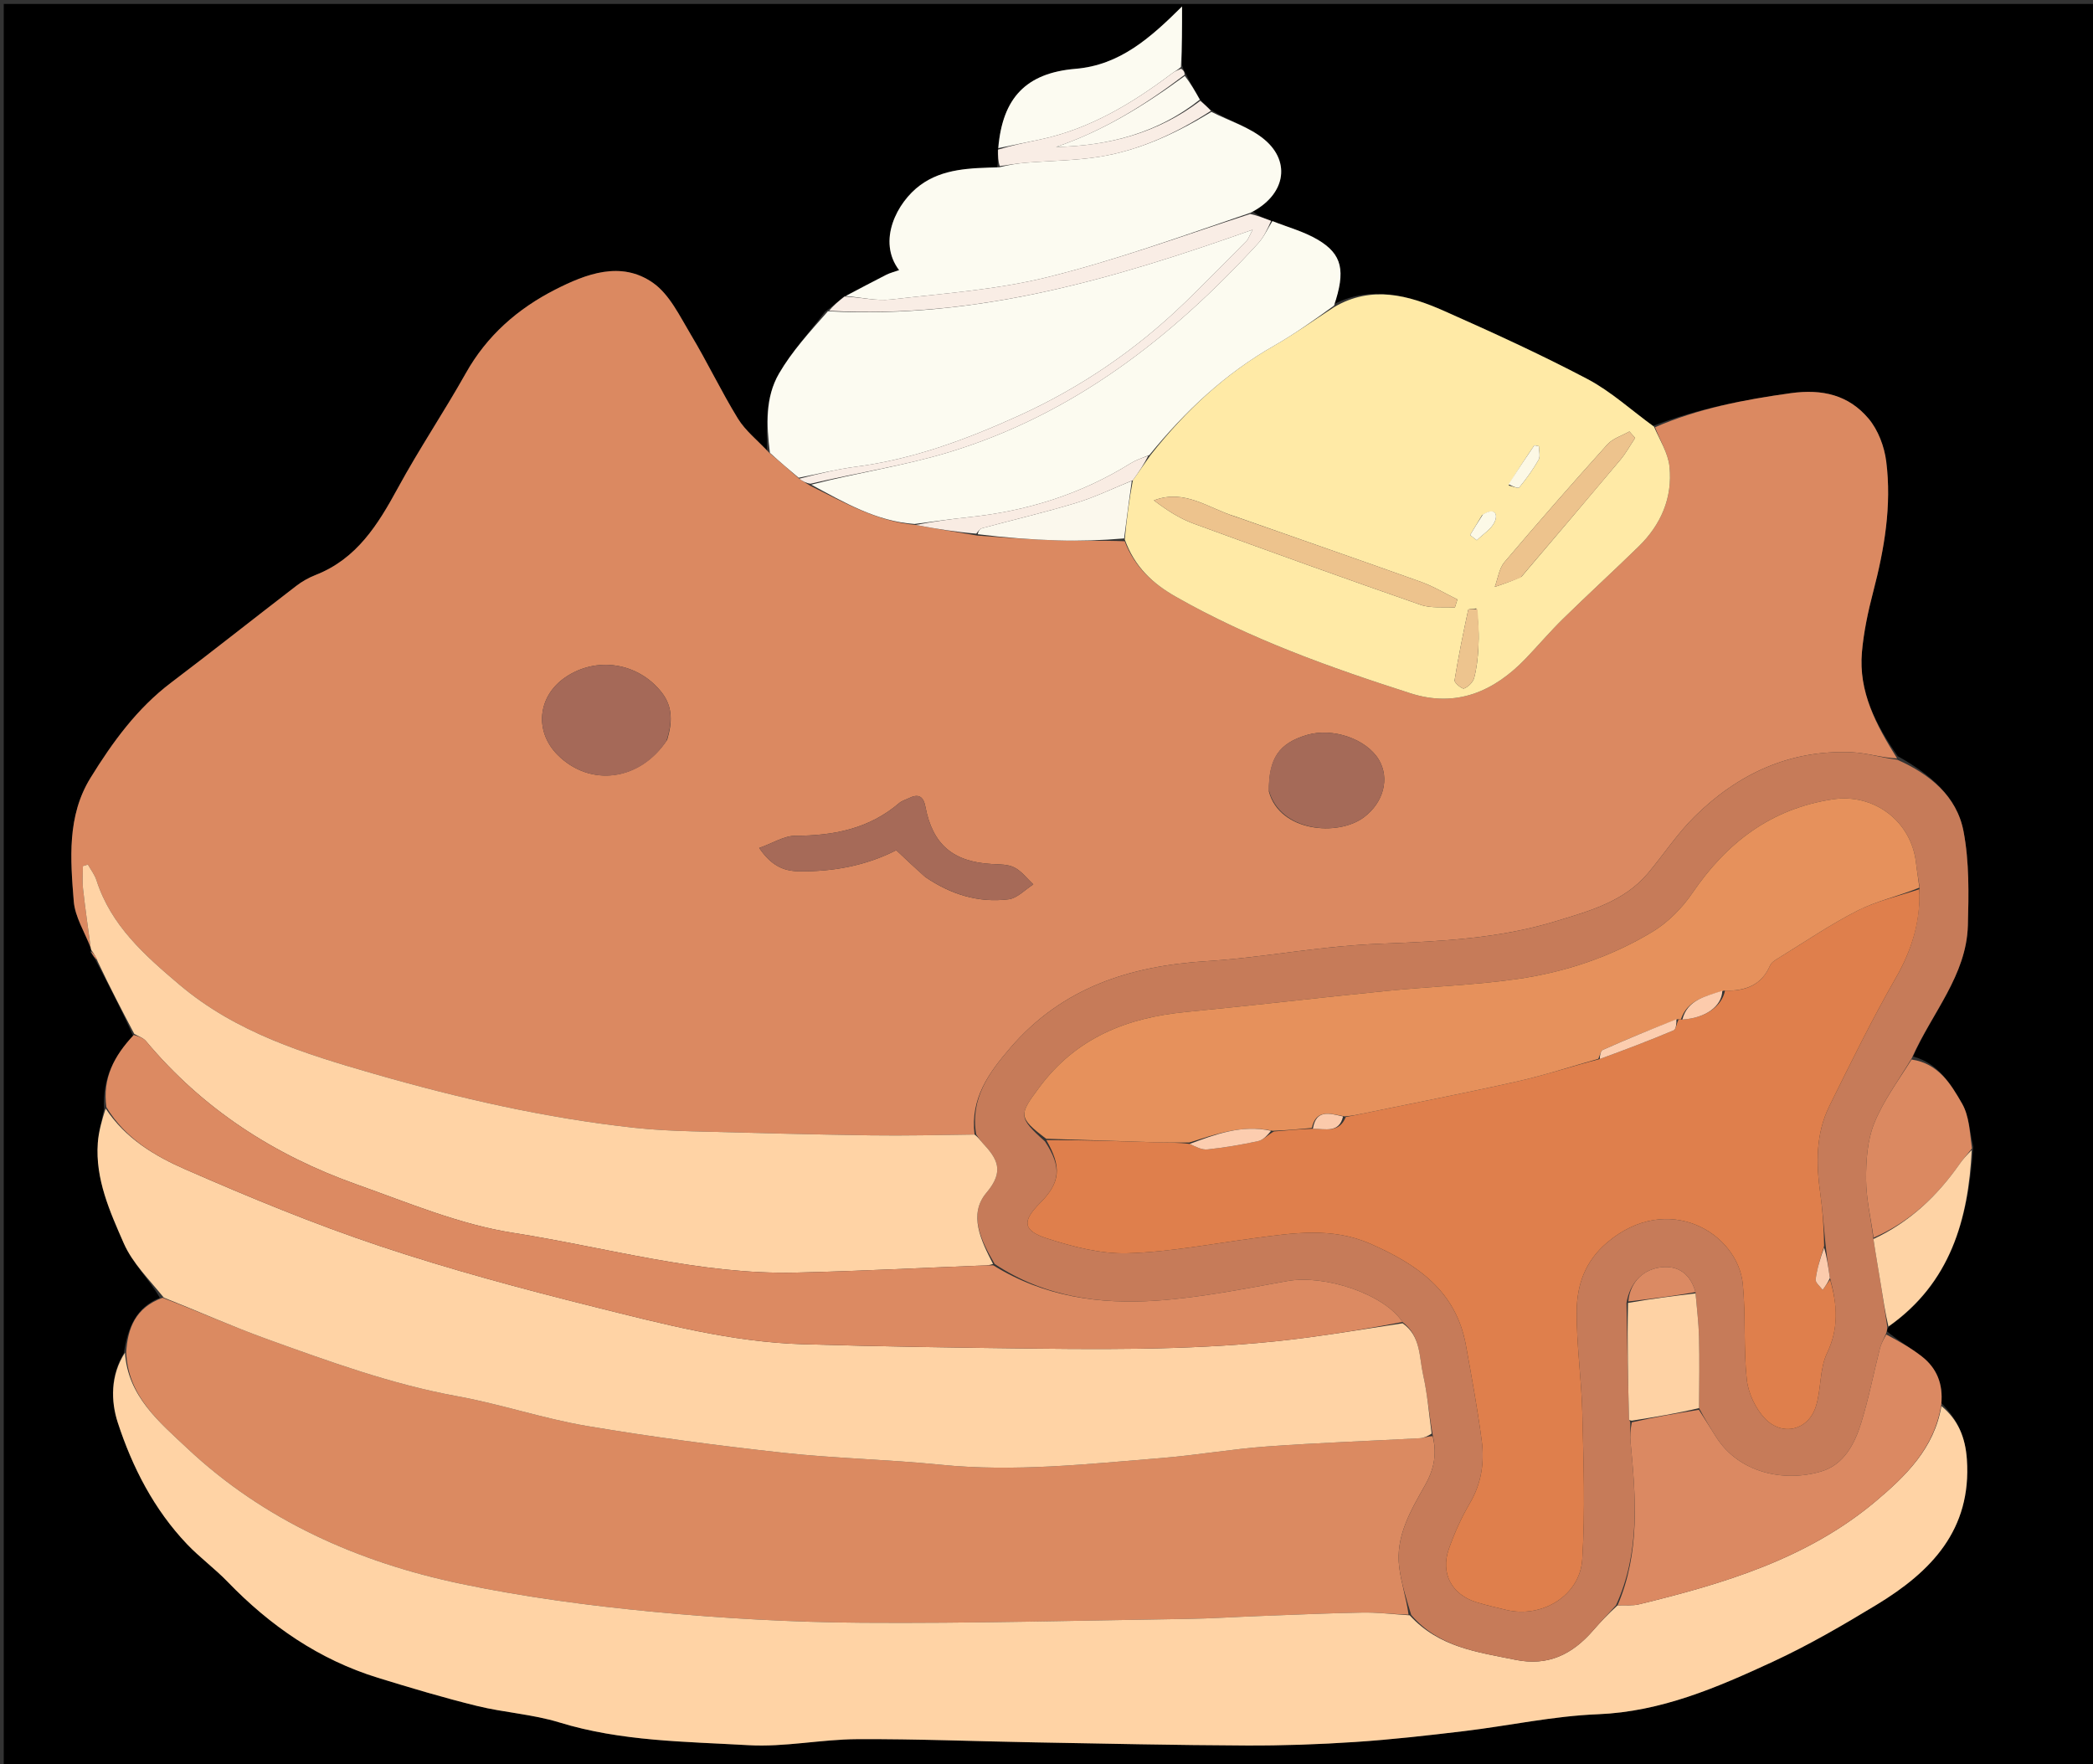 <svg version="1.1" id="Layer_1" xmlns="http://www.w3.org/2000/svg" xmlns:xlink="http://www.w3.org/1999/xlink" x="0px" y="0px"
	 width="100%" viewBox="0 0 579 488" enable-background="new 0 0 579 488" xml:space="preserve">
<rect x="0" y="0" width="579" height="488" fill="#333333" stroke="none"/>
<path fill="#000000" opacity="1" stroke="none" 
	d="
M347,489 
	C231.36,489 116.221,489 1.04,489 
	C1.04,326.398 1.04,163.797 1.04,1.098 
	C193.89,1.098 386.78,1.098 579.835,1.098 
	C579.835,163.667 579.835,326.333 579.835,489 
	C502.463,489 424.982,489 347,489 
M328.008,20.341 
	C327.705,19.883 327.402,19.425 327.001,18.04 
	C327.001,12.842 327.001,7.643 327.001,1.785 
	C318.226,10.494 309.811,18.006 297.538,19.036 
	C283.864,20.183 277.294,27.069 276.013,41.808 
	C276.063,43.207 276.114,44.606 275.813,46.699 
	C268.359,46.478 260.826,46.635 254.576,51.219 
	C248.12,55.953 242.604,66.679 248.728,74.737 
	C247.496,75.174 246.239,75.476 245.116,76.044 
	C241.368,77.942 237.669,79.934 233.324,82.145 
	C231.844,83.414 230.363,84.684 228.242,86.216 
	C223.94,91.895 219.046,97.231 215.498,103.347 
	C211.692,109.908 212.013,117.532 212.23,124.685 
	C209.491,121.743 206.19,119.146 204.128,115.788 
	C199.488,108.235 195.675,100.175 191.111,92.571 
	C188.052,87.474 185.229,81.448 180.626,78.234 
	C171.778,72.057 162.142,75.759 153.582,80.118 
	C143.265,85.373 134.719,92.814 128.884,103.203 
	C122.849,113.947 115.938,124.206 110.053,135.026 
	C104.546,145.15 98.703,154.599 87.322,159.052 
	C85.436,159.789 83.592,160.825 81.986,162.058 
	C70.411,170.946 58.983,180.028 47.345,188.834 
	C37.907,195.974 31.126,205.322 25.035,215.19 
	C18.506,225.768 19.481,237.701 20.404,249.31 
	C20.751,253.672 23.445,257.847 25.139,262.452 
	C25.139,262.452 25.248,262.789 25.023,263.46 
	C25.675,264.318 26.327,265.175 27.056,266.793 
	C30.416,273.194 33.777,279.595 36.841,286.625 
	C31.599,292.054 28.308,298.249 28.78,306.786 
	C28.186,309.918 27.283,313.028 27.056,316.186 
	C26.336,326.18 30.4,335.171 34.228,343.91 
	C36.646,349.429 41.298,353.97 44.218,359.009 
	C37.477,361.758 35.352,367.369 34.248,374.357 
	C30.508,380.463 30.667,387.652 32.58,393.524 
	C36.603,405.867 42.597,417.562 51.739,427.167 
	C55.249,430.854 59.422,433.905 62.96,437.568 
	C74.725,449.747 88.265,459.112 104.546,464.131 
	C113.613,466.926 122.72,469.645 131.929,471.912 
	C139.439,473.76 147.335,474.207 154.693,476.469 
	C171.822,481.735 189.528,481.766 207.066,482.776 
	C217.026,483.35 227.114,481.163 237.148,481.112 
	C253.572,481.029 269.999,481.709 286.426,482.002 
	C305.831,482.347 325.236,482.778 344.643,482.864 
	C354.733,482.908 364.845,482.56 374.914,481.89 
	C385.015,481.219 395.093,480.076 405.149,478.868 
	C417.436,477.393 429.654,474.711 441.968,474.223 
	C459.536,473.527 475.026,466.816 490.413,459.696 
	C500.32,455.112 509.831,449.575 519.179,443.902 
	C534.19,434.793 545.472,423.221 544.108,403.676 
	C543.684,397.599 541.677,392.774 537.007,388.089 
	C537.588,382.818 535.752,378.444 531.648,375.24 
	C528.653,372.903 525.301,371.023 522.046,368.331 
	C522.063,367.924 522.08,367.517 522.722,366.818 
	C539.557,354.901 544.514,337.365 545.884,317.225 
	C544.914,313.215 544.757,308.737 542.785,305.302 
	C539.68,299.893 536.249,294.172 529.229,292.254 
	C534.415,280.209 543.997,269.898 544.386,255.995 
	C544.629,247.323 544.796,238.431 543.187,229.983 
	C541.325,220.206 533.836,214.148 524.993,209.188 
	C518.971,200.518 514.11,191.343 515.079,180.389 
	C515.576,174.776 516.77,169.172 518.197,163.707 
	C521.296,151.846 523.343,139.853 521.8,127.643 
	C521.279,123.515 519.555,118.936 516.911,115.803 
	C511.422,109.297 504.183,107.536 495.353,108.768 
	C482.431,110.573 469.824,112.995 457.256,117.837 
	C451.244,113.451 445.646,108.278 439.13,104.847 
	C426.198,98.037 412.864,91.95 399.494,86.02 
	C389.644,81.651 379.445,78.869 369.007,84.139 
	C372.273,74.978 371.369,70.346 364.551,66.314 
	C360.7,64.036 356.208,62.841 351.276,61.011 
	C349.535,60.305 347.794,59.599 346.266,58.224 
	C355.363,54.171 357.359,44.947 349.794,38.607 
	C345.662,35.144 340.053,33.445 334.882,30.358 
	C333.937,29.534 332.992,28.71 331.784,27.24 
	C330.565,25.143 329.347,23.045 328.008,20.341 
z"/>
<path fill="#DB8961" opacity="1" stroke="none" 
	d="
M457.827,118.194 
	C469.824,112.995 482.431,110.573 495.353,108.768 
	C504.183,107.536 511.422,109.297 516.911,115.803 
	C519.555,118.936 521.279,123.515 521.8,127.643 
	C523.343,139.853 521.296,151.846 518.197,163.707 
	C516.77,169.172 515.576,174.776 515.079,180.389 
	C514.11,191.343 518.971,200.518 524.812,209.806 
	C520.482,209.616 516.355,208.266 512.179,208.094 
	C495.088,207.387 480.764,214.093 468.824,225.853 
	C464.022,230.581 460.261,236.353 455.9,241.544 
	C449.208,249.513 439.537,252.05 430.227,254.891 
	C414.748,259.613 398.684,260.417 382.624,261.031 
	C377.501,261.227 372.376,261.623 367.279,262.167 
	C356.115,263.36 344.999,265.19 333.808,265.888 
	C312.68,267.205 293.917,273.131 279.542,289.806 
	C273.474,296.845 268.395,303.884 269.592,313.853 
	C259.713,313.978 250.282,314.213 240.857,314.075 
	C224.396,313.833 207.937,313.408 191.48,312.958 
	C186.182,312.813 180.87,312.566 175.605,311.995 
	C151.121,309.342 127.215,303.878 103.576,297.082 
	C84.342,291.552 65.314,285.667 49.634,272.396 
	C40.063,264.295 30.708,256.053 26.691,243.52 
	C26.196,241.974 25.125,240.612 24.321,239.164 
	C23.859,239.307 23.397,239.45 22.934,239.593 
	C22.934,241.687 22.742,243.802 22.972,245.87 
	C23.573,251.293 24.358,256.696 25.07,262.108 
	C23.445,257.847 20.751,253.672 20.404,249.31 
	C19.481,237.701 18.506,225.768 25.035,215.19 
	C31.126,205.322 37.907,195.974 47.345,188.834 
	C58.983,180.028 70.411,170.946 81.986,162.058 
	C83.592,160.825 85.436,159.789 87.322,159.052 
	C98.703,154.599 104.546,145.15 110.053,135.026 
	C115.938,124.206 122.849,113.947 128.884,103.203 
	C134.719,92.814 143.265,85.373 153.582,80.118 
	C162.142,75.759 171.778,72.057 180.626,78.234 
	C185.229,81.448 188.052,87.474 191.111,92.571 
	C195.675,100.175 199.488,108.235 204.128,115.788 
	C206.19,119.146 209.491,121.743 212.677,125.132 
	C215.727,127.773 218.329,129.967 221.084,132.428 
	C222.129,133.173 223.021,133.648 224.145,134.378 
	C233.581,139.023 242.487,144.24 253.296,145.211 
	C259.049,146.318 264.523,147.164 270.383,148.161 
	C278.043,148.721 285.314,149.275 292.595,149.494 
	C298.711,149.679 304.838,149.474 311.135,149.722 
	C313.891,156.911 318.983,161.49 325.21,165.038 
	C345.726,176.73 367.824,184.619 390.186,191.785 
	C402.876,195.852 413.34,191.315 422.167,182.07 
	C425.612,178.461 428.854,174.649 432.416,171.162 
	C439.313,164.41 446.439,157.891 453.343,151.145 
	C459.5,145.128 462.719,137.669 461.846,129.102 
	C461.466,125.369 459.223,121.824 457.827,118.194 
M184.564,204.66 
	C185.931,200.056 186.25,195.608 183.018,191.51 
	C176.512,183.259 164.944,181.464 156.312,187.426 
	C148.703,192.681 147.782,202.341 154.271,208.835 
	C163.184,217.756 176.947,216.129 184.564,204.66 
M255.958,242.599 
	C262.92,247.374 270.63,249.827 279.016,248.774 
	C281.427,248.471 283.578,246.087 285.848,244.656 
	C284.126,243.053 282.631,241.005 280.616,239.978 
	C278.819,239.062 276.456,239.131 274.329,239.012 
	C263.638,238.412 257.98,233.612 255.996,223.153 
	C255.439,220.215 254.023,219.525 251.438,220.799 
	C250.542,221.24 249.501,221.509 248.768,222.138 
	C240.462,229.266 230.653,231.187 220.024,231.201 
	C216.914,231.205 213.806,233.236 210.025,234.576 
	C213.262,239.315 216.588,240.946 220.856,241.022 
	C230.451,241.194 239.635,239.445 247.943,235.2 
	C250.586,237.696 252.969,239.947 255.958,242.599 
M351.02,218.964 
	C353.993,230.114 370.131,231.487 377.325,226.07 
	C382.787,221.956 384.472,215.299 381.462,210.207 
	C378.042,204.422 368.654,201.188 361.498,203.331 
	C353.857,205.618 350.96,209.694 351.02,218.964 
z"/>
<path fill="#DB8A61" opacity="1" stroke="none" 
	d="
M34.91,374.023 
	C35.352,367.369 37.477,361.758 44.961,359.007 
	C55.024,362.817 64.224,366.957 73.687,370.368 
	C90.994,376.605 108.262,382.928 126.506,386.242 
	C138.558,388.431 150.289,392.435 162.359,394.474 
	C180.322,397.51 198.418,399.879 216.53,401.868 
	C231.029,403.46 245.671,403.722 260.188,405.187 
	C280.671,407.254 300.968,404.981 321.297,403.342 
	C331.038,402.556 340.708,400.851 350.453,400.142 
	C364.519,399.117 378.624,398.635 392.709,397.865 
	C393.838,397.803 394.944,397.304 396.332,397.302 
	C397.559,402.321 396.672,406.523 394.238,410.83 
	C390.272,417.85 385.971,425.023 387.083,433.608 
	C387.65,437.986 389.051,442.255 389.662,446.672 
	C385.118,446.527 380.982,446.019 376.857,446.094 
	C367.225,446.268 357.598,446.708 347.969,447.068 
	C341.5,447.31 335.033,447.741 328.562,447.839 
	C298.513,448.296 268.459,449.115 238.413,448.904 
	C219.185,448.769 199.907,447.703 180.763,445.879 
	C162.974,444.184 145.149,441.815 127.669,438.165 
	C99.281,432.238 73.175,420.723 51.768,400.62 
	C44.072,393.392 35.326,386.163 34.91,374.023 
z"/>
<path fill="#FFD3A5" opacity="1" stroke="none" 
	d="
M34.579,374.19 
	C35.326,386.163 44.072,393.392 51.768,400.62 
	C73.175,420.723 99.281,432.238 127.669,438.165 
	C145.149,441.815 162.974,444.184 180.763,445.879 
	C199.907,447.703 219.185,448.769 238.413,448.904 
	C268.459,449.115 298.513,448.296 328.562,447.839 
	C335.033,447.741 341.5,447.31 347.969,447.068 
	C357.598,446.708 367.225,446.268 376.857,446.094 
	C380.982,446.019 385.118,446.527 389.973,446.842 
	C398.147,455.768 408.777,457.012 419.173,459.147 
	C428.271,461.016 434.967,457.634 440.692,451.057 
	C442.755,448.687 444.921,446.407 447.481,444.086 
	C449.745,444.012 451.642,444.241 453.379,443.818 
	C476.832,438.104 499.884,431.253 518.822,415.356 
	C527.197,408.327 535.124,400.602 537.061,388.946 
	C541.677,392.774 543.684,397.599 544.108,403.676 
	C545.472,423.221 534.19,434.793 519.179,443.902 
	C509.831,449.575 500.32,455.112 490.413,459.696 
	C475.026,466.816 459.536,473.527 441.968,474.223 
	C429.654,474.711 417.436,477.393 405.149,478.868 
	C395.093,480.076 385.015,481.219 374.914,481.89 
	C364.845,482.56 354.733,482.908 344.643,482.864 
	C325.236,482.778 305.831,482.347 286.426,482.002 
	C269.999,481.709 253.572,481.029 237.148,481.112 
	C227.114,481.163 217.026,483.35 207.066,482.776 
	C189.528,481.766 171.822,481.735 154.693,476.469 
	C147.335,474.207 139.439,473.76 131.929,471.912 
	C122.72,469.645 113.613,466.926 104.546,464.131 
	C88.265,459.112 74.725,449.747 62.96,437.568 
	C59.422,433.905 55.249,430.854 51.739,427.167 
	C42.597,417.562 36.603,405.867 32.58,393.524 
	C30.667,387.652 30.508,380.463 34.579,374.19 
z"/>
<path fill="#C67B59" opacity="1" stroke="none" 
	d="
M447.04,444.085 
	C444.921,446.407 442.755,448.687 440.692,451.057 
	C434.967,457.634 428.271,461.016 419.173,459.147 
	C408.777,457.012 398.147,455.768 390.386,446.744 
	C389.051,442.255 387.65,437.986 387.083,433.608 
	C385.971,425.023 390.272,417.85 394.238,410.83 
	C396.672,406.523 397.559,402.321 396.319,396.88 
	C395.289,390.903 394.867,385.569 393.703,380.402 
	C392.573,375.383 393.083,369.565 387.975,365.707 
	C382.852,357.898 366.408,352.531 356.11,354.385 
	C344.113,356.547 332.071,358.971 319.947,359.795 
	C304.3,360.859 288.92,358.804 275.174,349.662 
	C271.346,343.141 267.84,335.904 272.886,329.953 
	C278.016,323.901 275.83,320.475 271.809,316.166 
	C271.141,315.45 270.627,314.59 270.042,313.796 
	C268.395,303.884 273.474,296.845 279.542,289.806 
	C293.917,273.131 312.68,267.205 333.808,265.888 
	C344.999,265.19 356.115,263.36 367.279,262.167 
	C372.376,261.623 377.501,261.227 382.624,261.031 
	C398.684,260.417 414.748,259.613 430.227,254.891 
	C439.537,252.05 449.208,249.513 455.9,241.544 
	C460.261,236.353 464.022,230.581 468.824,225.853 
	C480.764,214.093 495.088,207.387 512.179,208.094 
	C516.355,208.266 520.482,209.616 524.846,210.162 
	C533.836,214.148 541.325,220.206 543.187,229.983 
	C544.796,238.431 544.629,247.323 544.386,255.995 
	C543.997,269.898 534.415,280.209 528.856,292.753 
	C525.064,299.07 520.933,304.604 518.456,310.799 
	C516.571,315.516 516.205,321.075 516.227,326.255 
	C516.25,331.635 517.554,337.009 518.257,342.752 
	C518.908,347.153 519.629,351.183 520.282,355.224 
	C520.922,359.18 521.494,363.148 522.096,367.11 
	C522.08,367.517 522.063,367.924 521.771,368.864 
	C521.005,370.609 520.366,371.785 520.047,373.043 
	C518.301,379.929 516.949,386.934 514.844,393.706 
	C513.046,399.493 510.065,405.172 503.859,407.037 
	C493.55,410.136 481.024,407.455 474.735,397.514 
	C473.148,395.006 471.562,392.497 470.023,389.523 
	C470.065,382.659 470.176,376.257 470.011,369.863 
	C469.906,365.833 469.387,361.814 469.034,357.44 
	C467.727,352.773 464.715,350.302 460.333,350.509 
	C454.746,350.773 450.881,354.698 449.944,360.458 
	C450.117,371.476 450.375,382.089 450.649,392.701 
	C450.652,392.82 450.869,392.934 450.99,393.497 
	C451.012,395.602 450.907,397.273 451.066,398.917 
	C452.547,414.229 453.734,429.505 447.04,444.085 
M506.148,353.138 
	C505.761,350.43 505.374,347.722 504.993,344.147 
	C504.533,339.54 504.226,334.912 503.578,330.332 
	C502.395,321.971 502.262,313.675 506.084,305.948 
	C511.975,294.038 517.818,282.075 524.427,270.562 
	C528.89,262.789 531.363,254.861 530.978,245.125 
	C530.665,243.001 530.285,240.884 530.049,238.751 
	C528.765,227.135 518.364,219.403 507.028,221.115 
	C489.919,223.698 477.692,233.088 468.156,247.062 
	C465.34,251.189 461.502,255.101 457.261,257.681 
	C445.675,264.73 432.829,268.99 419.446,270.872 
	C407.667,272.528 395.713,272.91 383.86,274.094 
	C365.269,275.951 346.712,278.152 328.115,279.941 
	C311.745,281.515 297.714,287.063 287.508,300.804 
	C281.873,308.392 281.561,309.033 289.076,315.757 
	C293.719,322.82 293.378,327.134 287.73,332.781 
	C282.744,337.767 282.852,340.405 289.628,342.587 
	C296.791,344.894 304.509,346.913 311.916,346.696 
	C323.59,346.354 335.214,344.088 346.846,342.541 
	C357.705,341.097 368.447,339.386 379.127,344.082 
	C392.003,349.744 402.808,357.092 405.523,372.13 
	C407.11,380.917 408.733,389.708 409.899,398.556 
	C410.69,404.563 409.818,410.398 406.596,415.866 
	C404.256,419.836 402.341,424.132 400.807,428.483 
	C398.421,435.25 401.611,441.123 408.447,443.234 
	C411.136,444.064 413.893,444.677 416.631,445.346 
	C426.483,447.752 437.072,441.452 437.708,431.383 
	C438.558,417.949 438.055,404.412 437.733,390.929 
	C437.507,381.502 436.105,372.086 436.18,362.673 
	C436.236,355.492 438.461,348.946 444.537,343.774 
	C461.35,329.463 480.754,341.045 482.126,355.26 
	C482.97,363.996 482.288,372.885 483.221,381.605 
	C483.625,385.381 485.61,389.631 488.224,392.387 
	C493.016,397.437 500.176,395.695 502.298,389.188 
	C503.863,384.391 503.302,378.753 505.427,374.324 
	C508.76,367.377 508.25,360.853 506.148,353.138 
z"/>
<path fill="#FFD3A5" opacity="1" stroke="none" 
	d="
M388.012,366.062 
	C393.083,369.565 392.573,375.383 393.703,380.402 
	C394.867,385.569 395.289,390.903 396.048,396.586 
	C394.944,397.304 393.838,397.803 392.709,397.865 
	C378.624,398.635 364.519,399.117 350.453,400.142 
	C340.708,400.851 331.038,402.556 321.297,403.342 
	C300.968,404.981 280.671,407.254 260.188,405.187 
	C245.671,403.722 231.029,403.46 216.53,401.868 
	C198.418,399.879 180.322,397.51 162.359,394.474 
	C150.289,392.435 138.558,388.431 126.506,386.242 
	C108.262,382.928 90.994,376.605 73.687,370.368 
	C64.224,366.957 55.024,362.817 45.326,358.977 
	C41.298,353.97 36.646,349.429 34.228,343.91 
	C30.4,335.171 26.336,326.18 27.056,316.186 
	C27.283,313.028 28.186,309.918 29.229,306.646 
	C34.692,314.962 42.907,319.823 51.322,323.502 
	C68.94,331.204 86.776,338.585 104.999,344.673 
	C124.502,351.189 144.435,356.536 164.398,361.523 
	C183.372,366.263 202.41,371.269 222.127,371.858 
	C243.705,372.502 265.295,372.82 286.883,373.069 
	C311.999,373.358 337.118,373.315 362.085,369.958 
	C370.745,368.793 379.37,367.368 388.012,366.062 
z"/>
<path fill="#FFEAA6" opacity="1" stroke="none" 
	d="
M457.541,118.016 
	C459.223,121.824 461.466,125.369 461.846,129.102 
	C462.719,137.669 459.5,145.128 453.343,151.145 
	C446.439,157.891 439.313,164.41 432.416,171.162 
	C428.854,174.649 425.612,178.461 422.167,182.07 
	C413.34,191.315 402.876,195.852 390.186,191.785 
	C367.824,184.619 345.726,176.73 325.21,165.038 
	C318.983,161.49 313.891,156.911 311.149,149.228 
	C311.69,143.305 312.391,138.157 313.384,132.857 
	C315.128,130.473 316.58,128.243 318.321,125.845 
	C328.01,113.556 339.022,103.294 352.44,95.649 
	C358.164,92.388 363.549,88.529 369.088,84.941 
	C379.445,78.869 389.644,81.651 399.494,86.02 
	C412.864,91.95 426.198,98.037 439.13,104.847 
	C445.646,108.278 451.244,113.451 457.541,118.016 
M341.624,142.839 
	C334.359,140.656 327.786,135.148 319.208,138.422 
	C322.67,141.047 326.261,143.405 330.189,144.845 
	C351.068,152.5 372,160.019 393.006,167.32 
	C395.899,168.326 399.306,167.854 402.476,168.067 
	C402.708,167.323 402.939,166.578 403.171,165.834 
	C399.811,164.189 396.572,162.209 393.072,160.956 
	C376.195,154.914 359.248,149.067 341.624,142.839 
M420.927,159.507 
	C430.033,148.762 439.168,138.042 448.215,127.247 
	C449.783,125.375 450.972,123.186 452.337,121.143 
	C451.808,120.551 451.28,119.958 450.752,119.365 
	C448.699,120.532 446.169,121.271 444.669,122.937 
	C435.02,133.653 425.508,144.498 416.187,155.501 
	C414.688,157.272 414.373,160.046 413.511,162.356 
	C415.814,161.583 418.117,160.809 420.927,159.507 
M408.394,168.318 
	C407.619,168.443 406.219,168.433 406.159,168.711 
	C404.767,175.187 403.431,181.68 402.387,188.219 
	C402.284,188.865 404.46,190.672 405.005,190.46 
	C406.172,190.008 407.487,188.726 407.803,187.536 
	C408.511,184.862 408.817,182.047 408.971,179.272 
	C409.166,175.777 409.047,172.265 408.394,168.318 
M417.338,134.3 
	C418.354,134.503 419.978,135.206 420.287,134.829 
	C422.259,132.429 424.103,129.883 425.631,127.183 
	C426.175,126.222 425.718,124.696 425.718,123.428 
	C425.293,123.349 424.868,123.27 424.443,123.191 
	C422.083,126.667 419.723,130.144 417.338,134.3 
M409.961,142.558 
	C408.867,144.375 407.774,146.193 406.681,148.01 
	C407.298,148.493 407.916,148.976 408.534,149.459 
	C410.242,147.777 412.578,146.376 413.491,144.338 
	C414.496,142.092 413.398,140.341 409.961,142.558 
z"/>
<path fill="#FFD3A5" opacity="1" stroke="none" 
	d="
M269.592,313.853 
	C270.627,314.59 271.141,315.45 271.809,316.166 
	C275.83,320.475 278.016,323.901 272.886,329.953 
	C267.84,335.904 271.346,343.141 274.715,349.653 
	C273.636,350.031 272.969,350.039 272.303,350.064 
	C254.927,350.74 237.557,351.641 220.174,352.041 
	C193.53,352.655 167.919,345.109 141.909,341.04 
	C127.157,338.732 112.907,332.714 98.681,327.662 
	C75.865,319.56 56.061,306.78 40.396,288.016 
	C39.618,287.085 38.237,286.658 37.137,285.996 
	C33.777,279.595 30.416,273.194 27.066,266.07 
	C26.467,264.495 25.857,263.642 25.248,262.789 
	C25.248,262.789 25.139,262.452 25.104,262.28 
	C24.358,256.696 23.573,251.293 22.972,245.87 
	C22.742,243.802 22.934,241.687 22.934,239.593 
	C23.397,239.45 23.859,239.307 24.321,239.164 
	C25.125,240.612 26.196,241.974 26.691,243.52 
	C30.708,256.053 40.063,264.295 49.634,272.396 
	C65.314,285.667 84.342,291.552 103.576,297.082 
	C127.215,303.878 151.121,309.342 175.605,311.995 
	C180.87,312.566 186.182,312.813 191.48,312.958 
	C207.937,313.408 224.396,313.833 240.857,314.075 
	C250.282,314.213 259.713,313.978 269.592,313.853 
z"/>
<path fill="#DC8A62" opacity="1" stroke="none" 
	d="
M36.989,286.311 
	C38.237,286.658 39.618,287.085 40.396,288.016 
	C56.061,306.78 75.865,319.56 98.681,327.662 
	C112.907,332.714 127.157,338.732 141.909,341.04 
	C167.919,345.109 193.53,352.655 220.174,352.041 
	C237.557,351.641 254.927,350.74 272.303,350.064 
	C272.969,350.039 273.636,350.031 274.761,350.024 
	C288.92,358.804 304.3,360.859 319.947,359.795 
	C332.071,358.971 344.113,356.547 356.11,354.385 
	C366.408,352.531 382.852,357.898 387.975,365.707 
	C379.37,367.368 370.745,368.793 362.085,369.958 
	C337.118,373.315 311.999,373.358 286.883,373.069 
	C265.295,372.82 243.705,372.502 222.127,371.858 
	C202.41,371.269 183.372,366.263 164.398,361.523 
	C144.435,356.536 124.502,351.189 104.999,344.673 
	C86.776,338.585 68.94,331.204 51.322,323.502 
	C42.907,319.823 34.692,314.962 29.438,306.296 
	C28.308,298.249 31.599,292.054 36.989,286.311 
z"/>
<path fill="#FCFBF1" opacity="1" stroke="none" 
	d="
M220.931,132.16 
	C218.329,129.967 215.727,127.773 212.985,125.268 
	C212.013,117.532 211.692,109.908 215.498,103.347 
	C219.046,97.231 223.94,91.895 229.038,86.099 
	C270.114,88.296 307.949,77.233 346.526,63.547 
	C345.483,65.516 345.302,66.18 344.881,66.605 
	C339.285,72.248 333.721,77.924 328.023,83.462 
	C314.434,96.665 298.972,107.228 281.747,115.036 
	C267.371,121.552 252.611,127.043 236.781,129.108 
	C231.456,129.803 226.212,131.125 220.931,132.16 
z"/>
<path fill="#FCFBF1" opacity="1" stroke="none" 
	d="
M335.111,30.95 
	C340.053,33.445 345.662,35.144 349.794,38.607 
	C357.359,44.947 355.363,54.171 345.952,58.851 
	C327.005,65.314 308.587,72.024 289.665,76.697 
	C275.641,80.16 260.986,81.178 246.561,82.844 
	C242.449,83.319 238.159,82.251 233.951,81.89 
	C237.669,79.934 241.368,77.942 245.116,76.044 
	C246.239,75.476 247.496,75.174 248.728,74.737 
	C242.604,66.679 248.12,55.953 254.576,51.219 
	C260.826,46.635 268.359,46.478 276.391,46.286 
	C279.247,45.582 281.517,45.204 283.803,45.018 
	C290.535,44.468 297.344,44.438 303.995,43.392 
	C315.245,41.622 325.432,36.836 335.111,30.95 
z"/>
<path fill="#FCFBF0" opacity="1" stroke="none" 
	d="
M369.047,84.54 
	C363.549,88.529 358.164,92.388 352.44,95.649 
	C339.022,103.294 328.01,113.556 317.959,125.876 
	C315.801,126.756 314.194,127.276 312.803,128.144 
	C299.074,136.711 284.071,141.391 268.043,143.061 
	C263.023,143.584 258.025,144.314 253.018,144.949 
	C242.487,144.24 233.581,139.023 224.424,134.073 
	C237.179,130.76 250.144,128.855 262.543,125.09 
	C296.869,114.665 324.142,93.386 348.037,67.331 
	C349.666,65.555 350.696,63.229 352.005,61.158 
	C356.208,62.841 360.7,64.036 364.551,66.314 
	C371.369,70.346 372.273,74.978 369.047,84.54 
z"/>
<path fill="#DB8962" opacity="1" stroke="none" 
	d="
M469.975,389.989 
	C471.562,392.497 473.148,395.006 474.735,397.514 
	C481.024,407.455 493.55,410.136 503.859,407.037 
	C510.065,405.172 513.046,399.493 514.844,393.706 
	C516.949,386.934 518.301,379.929 520.047,373.043 
	C520.366,371.785 521.005,370.609 521.802,369.168 
	C525.301,371.023 528.653,372.903 531.648,375.24 
	C535.752,378.444 537.588,382.818 537.034,388.517 
	C535.124,400.602 527.197,408.327 518.822,415.356 
	C499.884,431.253 476.832,438.104 453.379,443.818 
	C451.642,444.241 449.745,444.012 447.481,444.086 
	C453.734,429.505 452.547,414.229 451.066,398.917 
	C450.907,397.273 451.012,395.602 451.416,393.456 
	C457.883,391.975 463.929,390.982 469.975,389.989 
z"/>
<path fill="#DB8961" opacity="1" stroke="none" 
	d="
M518.297,342.386 
	C517.554,337.009 516.25,331.635 516.227,326.255 
	C516.205,321.075 516.571,315.516 518.456,310.799 
	C520.933,304.604 525.064,299.07 528.794,293.096 
	C536.249,294.172 539.68,299.893 542.785,305.302 
	C544.757,308.737 544.914,313.215 545.506,317.71 
	C544.113,319.461 543.024,320.675 542.094,322.001 
	C535.901,330.833 528.336,338.05 518.297,342.386 
z"/>
<path fill="#F9EDE5" opacity="1" stroke="none" 
	d="
M351.64,61.084 
	C350.696,63.229 349.666,65.555 348.037,67.331 
	C324.142,93.386 296.869,114.665 262.543,125.09 
	C250.144,128.855 237.179,130.76 224.193,133.819 
	C223.021,133.648 222.129,133.173 221.084,132.428 
	C226.212,131.125 231.456,129.803 236.781,129.108 
	C252.611,127.043 267.371,121.552 281.747,115.036 
	C298.972,107.228 314.434,96.665 328.023,83.462 
	C333.721,77.924 339.285,72.248 344.881,66.605 
	C345.302,66.18 345.483,65.516 346.526,63.547 
	C307.949,77.233 270.114,88.296 229.359,85.967 
	C230.363,84.684 231.844,83.414 233.637,82.018 
	C238.159,82.251 242.449,83.319 246.561,82.844 
	C260.986,81.178 275.641,80.16 289.665,76.697 
	C308.587,72.024 327.005,65.314 345.846,59.185 
	C347.794,59.599 349.535,60.305 351.64,61.084 
z"/>
<path fill="#FCFBF1" opacity="1" stroke="none" 
	d="
M276.165,40.98 
	C277.294,27.069 283.864,20.183 297.538,19.036 
	C309.811,18.006 318.226,10.494 327.001,1.785 
	C327.001,7.643 327.001,12.842 326.695,18.544 
	C325.679,19.451 324.915,19.78 324.27,20.267 
	C313.208,28.605 301.51,35.67 287.735,38.591 
	C283.883,39.408 280.022,40.185 276.165,40.98 
z"/>
<path fill="#FED3A5" opacity="1" stroke="none" 
	d="
M518.257,342.752 
	C528.336,338.05 535.901,330.833 542.094,322.001 
	C543.024,320.675 544.113,319.461 545.451,318.138 
	C544.514,337.365 539.557,354.901 522.409,366.964 
	C521.494,363.148 520.922,359.18 520.282,355.224 
	C519.629,351.183 518.908,347.153 518.257,342.752 
z"/>
<path fill="#F9EDE5" opacity="1" stroke="none" 
	d="
M276.089,41.394 
	C280.022,40.185 283.883,39.408 287.735,38.591 
	C301.51,35.67 313.208,28.605 324.27,20.267 
	C324.915,19.78 325.679,19.451 326.743,19.008 
	C327.402,19.425 327.705,19.883 327.712,20.69 
	C316.567,29.178 305.123,36.261 292.127,40.66 
	C306.776,40.342 320.291,36.81 332.048,27.886 
	C332.992,28.71 333.937,29.534 334.996,30.654 
	C325.432,36.836 315.245,41.622 303.995,43.392 
	C297.344,44.438 290.535,44.468 283.803,45.018 
	C281.517,45.204 279.247,45.582 276.567,45.939 
	C276.114,44.606 276.063,43.207 276.089,41.394 
z"/>
<path fill="#FCFAF0" opacity="1" stroke="none" 
	d="
M331.916,27.563 
	C320.291,36.81 306.776,40.342 292.127,40.66 
	C305.123,36.261 316.567,29.178 327.773,20.994 
	C329.347,23.045 330.565,25.143 331.916,27.563 
z"/>
<path fill="#DB8961" opacity="1" stroke="none" 
	d="
M25.135,263.125 
	C25.857,263.642 26.467,264.495 27.028,265.69 
	C26.327,265.175 25.675,264.318 25.135,263.125 
z"/>
<path fill="#A56958" opacity="1" stroke="none" 
	d="
M184.357,204.982 
	C176.947,216.129 163.184,217.756 154.271,208.835 
	C147.782,202.341 148.703,192.681 156.312,187.426 
	C164.944,181.464 176.512,183.259 183.018,191.51 
	C186.25,195.608 185.931,200.056 184.357,204.982 
z"/>
<path fill="#A66A58" opacity="1" stroke="none" 
	d="
M255.655,242.398 
	C252.969,239.947 250.586,237.696 247.943,235.2 
	C239.635,239.445 230.451,241.194 220.856,241.022 
	C216.588,240.946 213.262,239.315 210.025,234.576 
	C213.806,233.236 216.914,231.205 220.024,231.201 
	C230.653,231.187 240.462,229.266 248.768,222.138 
	C249.501,221.509 250.542,221.24 251.438,220.799 
	C254.023,219.525 255.439,220.215 255.996,223.153 
	C257.98,233.612 263.638,238.412 274.329,239.012 
	C276.456,239.131 278.819,239.062 280.616,239.978 
	C282.631,241.005 284.126,243.053 285.848,244.656 
	C283.578,246.087 281.427,248.471 279.016,248.774 
	C270.63,249.827 262.92,247.374 255.655,242.398 
z"/>
<path fill="#A56A58" opacity="1" stroke="none" 
	d="
M351,218.548 
	C350.96,209.694 353.857,205.618 361.498,203.331 
	C368.654,201.188 378.042,204.422 381.462,210.207 
	C384.472,215.299 382.787,221.956 377.325,226.07 
	C370.131,231.487 353.993,230.114 351,218.548 
z"/>
<path fill="#FBF8ED" opacity="1" stroke="none" 
	d="
M313.091,133.009 
	C312.391,138.157 311.69,143.305 310.975,148.947 
	C304.838,149.474 298.711,149.679 292.595,149.494 
	C285.314,149.275 278.043,148.721 270.468,147.78 
	C270.657,146.865 271.09,146.276 271.641,146.128 
	C280.321,143.789 289.087,141.74 297.682,139.126 
	C302.952,137.524 307.964,135.077 313.091,133.009 
z"/>
<path fill="#F9ECE3" opacity="1" stroke="none" 
	d="
M313.384,132.857 
	C307.964,135.077 302.952,137.524 297.682,139.126 
	C289.087,141.74 280.321,143.789 271.641,146.128 
	C271.09,146.276 270.657,146.865 270.083,147.63 
	C264.523,147.164 259.049,146.318 253.296,145.211 
	C258.025,144.314 263.023,143.584 268.043,143.061 
	C284.071,141.391 299.074,136.711 312.803,128.144 
	C314.194,127.276 315.801,126.756 317.67,126.043 
	C316.58,128.243 315.128,130.473 313.384,132.857 
z"/>
<path fill="#DF7F4C" opacity="1" stroke="none" 
	d="
M530.962,245.978 
	C531.363,254.861 528.89,262.789 524.427,270.562 
	C517.818,282.075 511.975,294.038 506.084,305.948 
	C502.262,313.675 502.395,321.971 503.578,330.332 
	C504.226,334.912 504.533,339.54 504.621,344.671 
	C503.547,348.106 502.649,350.99 502.269,353.941 
	C502.157,354.807 503.519,355.862 504.206,356.83 
	C504.895,355.882 505.584,354.934 506.274,353.986 
	C508.25,360.853 508.76,367.377 505.427,374.324 
	C503.302,378.753 503.863,384.391 502.298,389.188 
	C500.176,395.695 493.016,397.437 488.224,392.387 
	C485.61,389.631 483.625,385.381 483.221,381.605 
	C482.288,372.885 482.97,363.996 482.126,355.26 
	C480.754,341.045 461.35,329.463 444.537,343.774 
	C438.461,348.946 436.236,355.492 436.18,362.673 
	C436.105,372.086 437.507,381.502 437.733,390.929 
	C438.055,404.412 438.558,417.949 437.708,431.383 
	C437.072,441.452 426.483,447.752 416.631,445.346 
	C413.893,444.677 411.136,444.064 408.447,443.234 
	C401.611,441.123 398.421,435.25 400.807,428.483 
	C402.341,424.132 404.256,419.836 406.596,415.866 
	C409.818,410.398 410.69,404.563 409.899,398.556 
	C408.733,389.708 407.11,380.917 405.523,372.13 
	C402.808,357.092 392.003,349.744 379.127,344.082 
	C368.447,339.386 357.705,341.097 346.846,342.541 
	C335.214,344.088 323.59,346.354 311.916,346.696 
	C304.509,346.913 296.791,344.894 289.628,342.587 
	C282.852,340.405 282.744,337.767 287.73,332.781 
	C293.378,327.134 293.719,322.82 289.456,315.384 
	C299.86,315.345 309.884,315.699 319.909,316.001 
	C322.947,316.092 325.99,316.037 329.1,316.444 
	C330.801,317.246 332.486,318.141 334.054,317.969 
	C338.766,317.453 343.467,316.678 348.096,315.658 
	C349.521,315.344 350.7,313.918 352.417,313.001 
	C356.197,312.677 359.551,312.352 363.196,312.248 
	C366.674,312.27 370.458,313.521 372.287,309.002 
	C374.16,308.671 375.608,308.334 377.064,308.033 
	C391.281,305.097 405.54,302.345 419.701,299.161 
	C427.273,297.459 434.678,295.015 442.556,292.955 
	C449.642,290.379 456.36,287.824 462.976,285.028 
	C463.681,284.73 463.793,283.027 464.384,281.991 
	C464.587,282.007 464.996,282.002 465.4,282.037 
	C471.854,281.638 476.323,278.383 477.203,274.038 
	C483.076,274.214 487.366,272.417 489.692,267.04 
	C490.045,266.226 491.056,265.611 491.884,265.103 
	C499.184,260.623 506.291,255.753 513.907,251.891 
	C519.225,249.195 525.252,247.899 530.962,245.978 
z"/>
<path fill="#E6915C" opacity="1" stroke="none" 
	d="
M329.03,316.049 
	C325.99,316.037 322.947,316.092 319.909,316.001 
	C309.884,315.699 299.86,315.345 289.404,315.017 
	C281.561,309.033 281.873,308.392 287.508,300.804 
	C297.714,287.063 311.745,281.515 328.115,279.941 
	C346.712,278.152 365.269,275.951 383.86,274.094 
	C395.713,272.91 407.667,272.528 419.446,270.872 
	C432.829,268.99 445.675,264.73 457.261,257.681 
	C461.502,255.101 465.34,251.189 468.156,247.062 
	C477.692,233.088 489.919,223.698 507.028,221.115 
	C518.364,219.403 528.765,227.135 530.049,238.751 
	C530.285,240.884 530.665,243.001 530.97,245.551 
	C525.252,247.899 519.225,249.195 513.907,251.891 
	C506.291,255.753 499.184,260.623 491.884,265.103 
	C491.056,265.611 490.045,266.226 489.692,267.04 
	C487.366,272.417 483.076,274.214 476.847,274.055 
	C471.63,275.644 466.77,276.657 464.996,282.002 
	C464.996,282.002 464.587,282.007 463.967,281.966 
	C456.69,284.737 450.012,287.501 443.409,290.435 
	C442.756,290.725 442.565,292.057 442.159,292.905 
	C434.678,295.015 427.273,297.459 419.701,299.161 
	C405.54,302.345 391.281,305.097 377.064,308.033 
	C375.608,308.334 374.16,308.671 371.954,308.837 
	C367.692,307.955 364.04,306.867 362.905,312.027 
	C359.551,312.352 356.197,312.677 352.056,312.813 
	C343.436,311.037 336.272,313.795 329.03,316.049 
z"/>
<path fill="#FED2A4" opacity="1" stroke="none" 
	d="
M470.023,389.523 
	C463.929,390.982 457.883,391.975 451.411,393.009 
	C450.869,392.934 450.652,392.82 450.649,392.701 
	C450.375,382.089 450.117,371.476 450.371,360.43 
	C456.941,359.261 462.998,358.525 469.054,357.79 
	C469.387,361.814 469.906,365.833 470.011,369.863 
	C470.176,376.257 470.065,382.659 470.023,389.523 
z"/>
<path fill="#DB8A63" opacity="1" stroke="none" 
	d="
M469.034,357.44 
	C462.998,358.525 456.941,359.261 450.458,360.025 
	C450.881,354.698 454.746,350.773 460.333,350.509 
	C464.715,350.302 467.727,352.773 469.034,357.44 
z"/>
<path fill="#FBCBAD" opacity="1" stroke="none" 
	d="
M506.211,353.562 
	C505.584,354.934 504.895,355.882 504.206,356.83 
	C503.519,355.862 502.157,354.807 502.269,353.941 
	C502.649,350.99 503.547,348.106 504.618,345.105 
	C505.374,347.722 505.761,350.43 506.211,353.562 
z"/>
<path fill="#EDC38D" opacity="1" stroke="none" 
	d="
M341.975,142.995 
	C359.248,149.067 376.195,154.914 393.072,160.956 
	C396.572,162.209 399.811,164.189 403.171,165.834 
	C402.939,166.578 402.708,167.323 402.476,168.067 
	C399.306,167.854 395.899,168.326 393.006,167.32 
	C372,160.019 351.068,152.5 330.189,144.845 
	C326.261,143.405 322.67,141.047 319.208,138.422 
	C327.786,135.148 334.359,140.656 341.975,142.995 
z"/>
<path fill="#EDC38D" opacity="1" stroke="none" 
	d="
M420.674,159.772 
	C418.117,160.809 415.814,161.583 413.511,162.356 
	C414.373,160.046 414.688,157.272 416.187,155.501 
	C425.508,144.498 435.02,133.653 444.669,122.937 
	C446.169,121.271 448.699,120.532 450.752,119.365 
	C451.28,119.958 451.808,120.551 452.337,121.143 
	C450.972,123.186 449.783,125.375 448.215,127.247 
	C439.168,138.042 430.033,148.762 420.674,159.772 
z"/>
<path fill="#EDC48E" opacity="1" stroke="none" 
	d="
M408.729,168.539 
	C409.047,172.265 409.166,175.777 408.971,179.272 
	C408.817,182.047 408.511,184.862 407.803,187.536 
	C407.487,188.726 406.172,190.008 405.005,190.46 
	C404.46,190.672 402.284,188.865 402.387,188.219 
	C403.431,181.68 404.767,175.187 406.159,168.711 
	C406.219,168.433 407.619,168.443 408.729,168.539 
z"/>
<path fill="#FCF8E5" opacity="1" stroke="none" 
	d="
M417.35,133.96 
	C419.723,130.144 422.083,126.667 424.443,123.191 
	C424.868,123.27 425.293,123.349 425.718,123.428 
	C425.718,124.696 426.175,126.222 425.631,127.183 
	C424.103,129.883 422.259,132.429 420.287,134.829 
	C419.978,135.206 418.354,134.503 417.35,133.96 
z"/>
<path fill="#FCF9E7" opacity="1" stroke="none" 
	d="
M410.224,142.316 
	C413.398,140.341 414.496,142.092 413.491,144.338 
	C412.578,146.376 410.242,147.777 408.534,149.459 
	C407.916,148.976 407.298,148.493 406.681,148.01 
	C407.774,146.193 408.867,144.375 410.224,142.316 
z"/>
<path fill="#FCCDAF" opacity="1" stroke="none" 
	d="
M442.556,292.955 
	C442.565,292.057 442.756,290.725 443.409,290.435 
	C450.012,287.501 456.69,284.737 463.763,281.95 
	C463.793,283.027 463.681,284.73 462.976,285.028 
	C456.36,287.824 449.642,290.379 442.556,292.955 
z"/>
<path fill="#FCCDAF" opacity="1" stroke="none" 
	d="
M329.1,316.444 
	C336.272,313.795 343.436,311.037 351.631,312.813 
	C350.7,313.918 349.521,315.344 348.096,315.658 
	C343.467,316.678 338.766,317.453 334.054,317.969 
	C332.486,318.141 330.801,317.246 329.1,316.444 
z"/>
<path fill="#FCCBAC" opacity="1" stroke="none" 
	d="
M465.4,282.037 
	C466.77,276.657 471.63,275.644 476.459,274.071 
	C476.323,278.383 471.854,281.638 465.4,282.037 
z"/>
<path fill="#FBCAAB" opacity="1" stroke="none" 
	d="
M363.196,312.248 
	C364.04,306.867 367.692,307.955 371.534,308.849 
	C370.458,313.521 366.674,312.27 363.196,312.248 
z"/>
</svg>